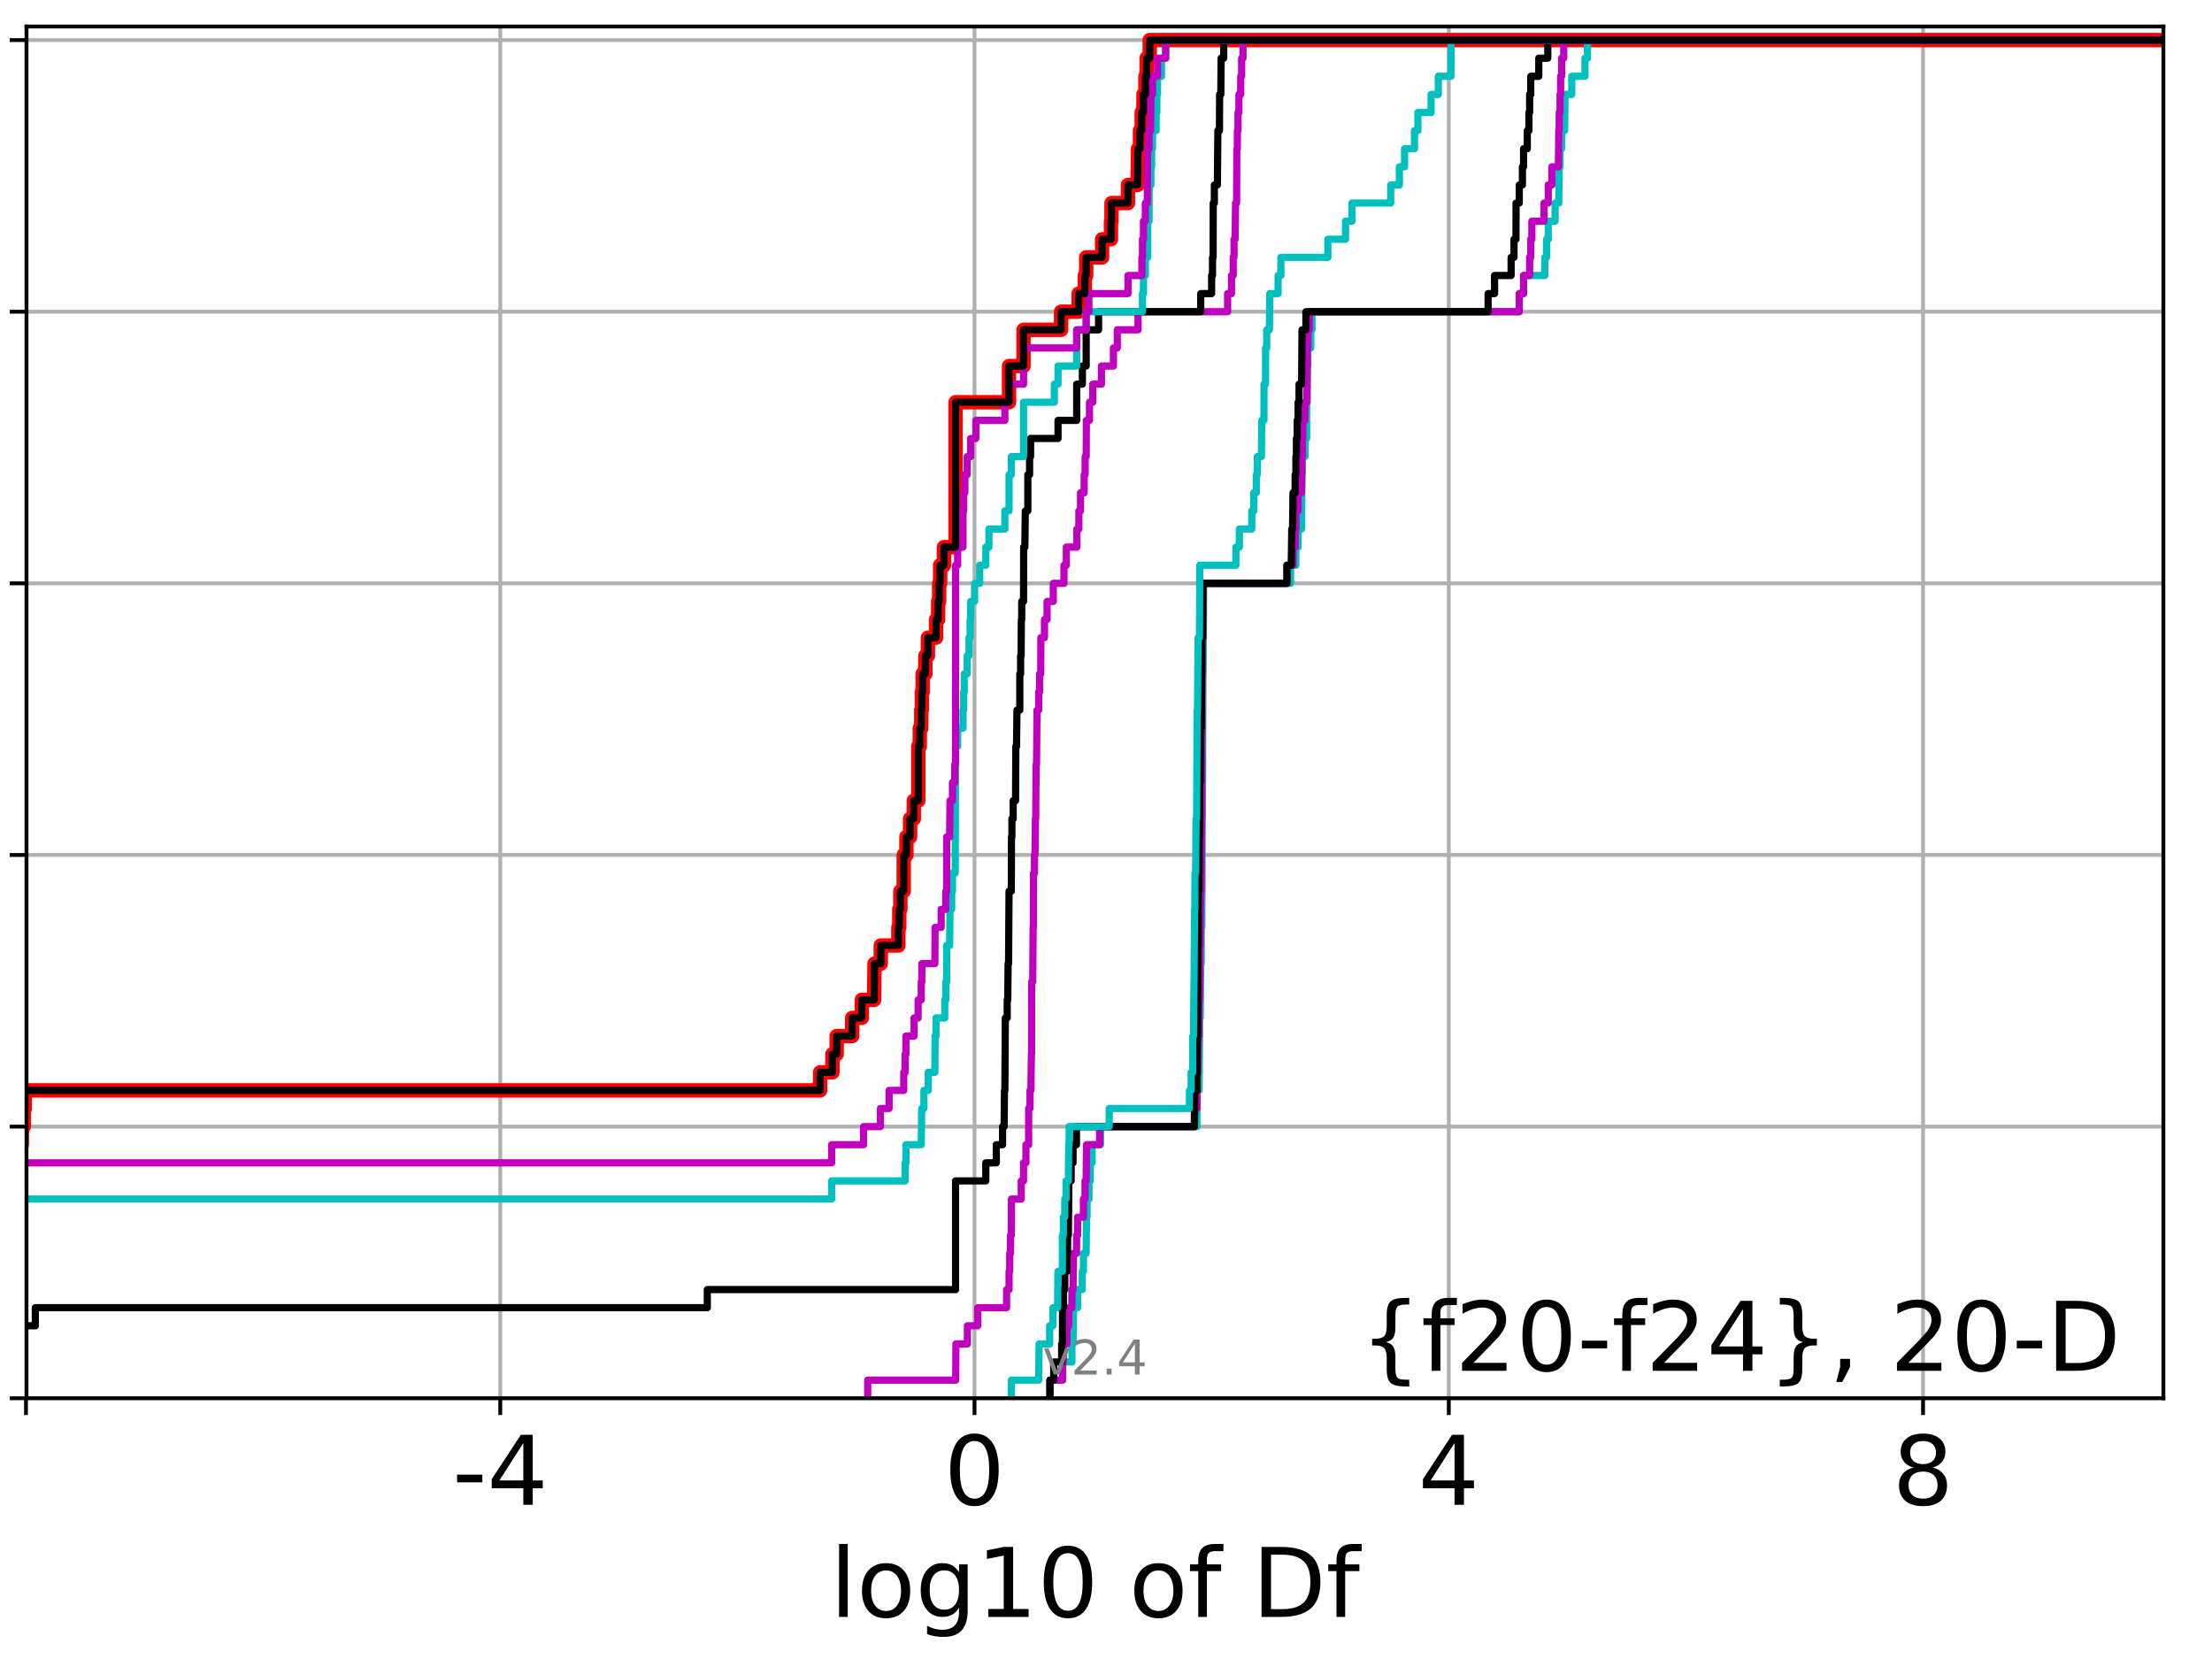 <?xml version="1.0" encoding="utf-8" standalone="no"?>
<!DOCTYPE svg PUBLIC "-//W3C//DTD SVG 1.1//EN"
  "http://www.w3.org/Graphics/SVG/1.1/DTD/svg11.dtd">
<!-- Created with matplotlib (http://matplotlib.org/) -->
<svg height="345.6pt" version="1.1" viewBox="0 0 460.8 345.6" width="460.8pt" xmlns="http://www.w3.org/2000/svg" xmlns:xlink="http://www.w3.org/1999/xlink">
 <defs>
  <style type="text/css">
*{stroke-linecap:butt;stroke-linejoin:round;}
  </style>
 </defs>
 <g id="figure_1">
  <g id="patch_1">
   <path d="M 0 345.6 
L 460.8 345.6 
L 460.8 0 
L 0 0 
z
" style="fill:#ffffff;"/>
  </g>
  <g id="axes_1">
   <g id="patch_2">
    <path d="M 5.52 291.28 
L 450.672 291.28 
L 450.672 5.52 
L 5.52 5.52 
z
" style="fill:#ffffff;"/>
   </g>
   <g id="matplotlib.axis_1">
    <g id="xtick_1">
     <g id="line2d_1">
      <path clip-path="url(#pc9cfd0966e)" d="M 5.413 291.28 
L 5.413 5.52 
" style="fill:none;stroke:#b0b0b0;stroke-linecap:square;stroke-width:0.8;"/>
     </g>
     <g id="line2d_2">
      <defs>
       <path d="M 0 0 
L 0 3.5 
" id="m80d200d205" style="stroke:#000000;stroke-width:0.8;"/>
      </defs>
      <g>
       <use style="stroke:#000000;stroke-width:0.8;" x="5.413" xlink:href="#m80d200d205" y="291.28"/>
      </g>
     </g>
    </g>
    <g id="xtick_2">
     <g id="line2d_3">
      <path clip-path="url(#pc9cfd0966e)" d="M 104.212 291.28 
L 104.212 5.52 
" style="fill:none;stroke:#b0b0b0;stroke-linecap:square;stroke-width:0.8;"/>
     </g>
     <g id="line2d_4">
      <g>
       <use style="stroke:#000000;stroke-width:0.8;" x="104.212" xlink:href="#m80d200d205" y="291.28"/>
      </g>
     </g>
     <g id="text_1">
      <!-- -4 -->
      <defs>
       <path d="M 4.891 31.391 
L 31.203 31.391 
L 31.203 23.391 
L 4.891 23.391 
z
" id="DejaVuSans-2d"/>
       <path d="M 37.797 64.312 
L 12.891 25.391 
L 37.797 25.391 
z
M 35.203 72.906 
L 47.609 72.906 
L 47.609 25.391 
L 58.016 25.391 
L 58.016 17.188 
L 47.609 17.188 
L 47.609 0 
L 37.797 0 
L 37.797 17.188 
L 4.891 17.188 
L 4.891 26.703 
z
" id="DejaVuSans-34"/>
      </defs>
      <g transform="translate(94.241 313.477)scale(0.2 -0.2)">
       <use xlink:href="#DejaVuSans-2d"/>
       <use x="36.084" xlink:href="#DejaVuSans-34"/>
      </g>
     </g>
    </g>
    <g id="xtick_3">
     <g id="line2d_5">
      <path clip-path="url(#pc9cfd0966e)" d="M 203.01 291.28 
L 203.01 5.52 
" style="fill:none;stroke:#b0b0b0;stroke-linecap:square;stroke-width:0.8;"/>
     </g>
     <g id="line2d_6">
      <g>
       <use style="stroke:#000000;stroke-width:0.8;" x="203.01" xlink:href="#m80d200d205" y="291.28"/>
      </g>
     </g>
     <g id="text_2">
      <!-- 0 -->
      <defs>
       <path d="M 31.781 66.406 
Q 24.172 66.406 20.328 58.906 
Q 16.5 51.422 16.5 36.375 
Q 16.5 21.391 20.328 13.891 
Q 24.172 6.391 31.781 6.391 
Q 39.453 6.391 43.281 13.891 
Q 47.125 21.391 47.125 36.375 
Q 47.125 51.422 43.281 58.906 
Q 39.453 66.406 31.781 66.406 
z
M 31.781 74.219 
Q 44.047 74.219 50.516 64.516 
Q 56.984 54.828 56.984 36.375 
Q 56.984 17.969 50.516 8.266 
Q 44.047 -1.422 31.781 -1.422 
Q 19.531 -1.422 13.062 8.266 
Q 6.594 17.969 6.594 36.375 
Q 6.594 54.828 13.062 64.516 
Q 19.531 74.219 31.781 74.219 
z
" id="DejaVuSans-30"/>
      </defs>
      <g transform="translate(196.648 313.477)scale(0.2 -0.2)">
       <use xlink:href="#DejaVuSans-30"/>
      </g>
     </g>
    </g>
    <g id="xtick_4">
     <g id="line2d_7">
      <path clip-path="url(#pc9cfd0966e)" d="M 301.809 291.28 
L 301.809 5.52 
" style="fill:none;stroke:#b0b0b0;stroke-linecap:square;stroke-width:0.8;"/>
     </g>
     <g id="line2d_8">
      <g>
       <use style="stroke:#000000;stroke-width:0.8;" x="301.809" xlink:href="#m80d200d205" y="291.28"/>
      </g>
     </g>
     <g id="text_3">
      <!-- 4 -->
      <g transform="translate(295.446 313.477)scale(0.2 -0.2)">
       <use xlink:href="#DejaVuSans-34"/>
      </g>
     </g>
    </g>
    <g id="xtick_5">
     <g id="line2d_9">
      <path clip-path="url(#pc9cfd0966e)" d="M 400.607 291.28 
L 400.607 5.52 
" style="fill:none;stroke:#b0b0b0;stroke-linecap:square;stroke-width:0.8;"/>
     </g>
     <g id="line2d_10">
      <g>
       <use style="stroke:#000000;stroke-width:0.8;" x="400.607" xlink:href="#m80d200d205" y="291.28"/>
      </g>
     </g>
     <g id="text_4">
      <!-- 8 -->
      <defs>
       <path d="M 31.781 34.625 
Q 24.75 34.625 20.719 30.859 
Q 16.703 27.094 16.703 20.516 
Q 16.703 13.922 20.719 10.156 
Q 24.75 6.391 31.781 6.391 
Q 38.812 6.391 42.859 10.172 
Q 46.922 13.969 46.922 20.516 
Q 46.922 27.094 42.891 30.859 
Q 38.875 34.625 31.781 34.625 
z
M 21.922 38.812 
Q 15.578 40.375 12.031 44.719 
Q 8.5 49.078 8.5 55.328 
Q 8.5 64.062 14.719 69.141 
Q 20.953 74.219 31.781 74.219 
Q 42.672 74.219 48.875 69.141 
Q 55.078 64.062 55.078 55.328 
Q 55.078 49.078 51.531 44.719 
Q 48 40.375 41.703 38.812 
Q 48.828 37.156 52.797 32.312 
Q 56.781 27.484 56.781 20.516 
Q 56.781 9.906 50.312 4.234 
Q 43.844 -1.422 31.781 -1.422 
Q 19.734 -1.422 13.25 4.234 
Q 6.781 9.906 6.781 20.516 
Q 6.781 27.484 10.781 32.312 
Q 14.797 37.156 21.922 38.812 
z
M 18.312 54.391 
Q 18.312 48.734 21.844 45.562 
Q 25.391 42.391 31.781 42.391 
Q 38.141 42.391 41.719 45.562 
Q 45.312 48.734 45.312 54.391 
Q 45.312 60.062 41.719 63.234 
Q 38.141 66.406 31.781 66.406 
Q 25.391 66.406 21.844 63.234 
Q 18.312 60.062 18.312 54.391 
z
" id="DejaVuSans-38"/>
      </defs>
      <g transform="translate(394.244 313.477)scale(0.2 -0.2)">
       <use xlink:href="#DejaVuSans-38"/>
      </g>
     </g>
    </g>
    <g id="text_5">
     <!-- log10 of Df -->
     <defs>
      <path d="M 9.422 75.984 
L 18.406 75.984 
L 18.406 0 
L 9.422 0 
z
" id="DejaVuSans-6c"/>
      <path d="M 30.609 48.391 
Q 23.391 48.391 19.188 42.75 
Q 14.984 37.109 14.984 27.297 
Q 14.984 17.484 19.156 11.844 
Q 23.344 6.203 30.609 6.203 
Q 37.797 6.203 41.984 11.859 
Q 46.188 17.531 46.188 27.297 
Q 46.188 37.016 41.984 42.703 
Q 37.797 48.391 30.609 48.391 
z
M 30.609 56 
Q 42.328 56 49.016 48.375 
Q 55.719 40.766 55.719 27.297 
Q 55.719 13.875 49.016 6.219 
Q 42.328 -1.422 30.609 -1.422 
Q 18.844 -1.422 12.172 6.219 
Q 5.516 13.875 5.516 27.297 
Q 5.516 40.766 12.172 48.375 
Q 18.844 56 30.609 56 
z
" id="DejaVuSans-6f"/>
      <path d="M 45.406 27.984 
Q 45.406 37.75 41.375 43.109 
Q 37.359 48.484 30.078 48.484 
Q 22.859 48.484 18.828 43.109 
Q 14.797 37.75 14.797 27.984 
Q 14.797 18.266 18.828 12.891 
Q 22.859 7.516 30.078 7.516 
Q 37.359 7.516 41.375 12.891 
Q 45.406 18.266 45.406 27.984 
z
M 54.391 6.781 
Q 54.391 -7.172 48.188 -13.984 
Q 42 -20.797 29.203 -20.797 
Q 24.469 -20.797 20.266 -20.094 
Q 16.062 -19.391 12.109 -17.922 
L 12.109 -9.188 
Q 16.062 -11.328 19.922 -12.344 
Q 23.781 -13.375 27.781 -13.375 
Q 36.625 -13.375 41.016 -8.766 
Q 45.406 -4.156 45.406 5.172 
L 45.406 9.625 
Q 42.625 4.781 38.281 2.391 
Q 33.938 0 27.875 0 
Q 17.828 0 11.672 7.656 
Q 5.516 15.328 5.516 27.984 
Q 5.516 40.672 11.672 48.328 
Q 17.828 56 27.875 56 
Q 33.938 56 38.281 53.609 
Q 42.625 51.219 45.406 46.391 
L 45.406 54.688 
L 54.391 54.688 
z
" id="DejaVuSans-67"/>
      <path d="M 12.406 8.297 
L 28.516 8.297 
L 28.516 63.922 
L 10.984 60.406 
L 10.984 69.391 
L 28.422 72.906 
L 38.281 72.906 
L 38.281 8.297 
L 54.391 8.297 
L 54.391 0 
L 12.406 0 
z
" id="DejaVuSans-31"/>
      <path id="DejaVuSans-20"/>
      <path d="M 37.109 75.984 
L 37.109 68.5 
L 28.516 68.5 
Q 23.688 68.5 21.797 66.547 
Q 19.922 64.594 19.922 59.516 
L 19.922 54.688 
L 34.719 54.688 
L 34.719 47.703 
L 19.922 47.703 
L 19.922 0 
L 10.891 0 
L 10.891 47.703 
L 2.297 47.703 
L 2.297 54.688 
L 10.891 54.688 
L 10.891 58.5 
Q 10.891 67.625 15.141 71.797 
Q 19.391 75.984 28.609 75.984 
z
" id="DejaVuSans-66"/>
      <path d="M 19.672 64.797 
L 19.672 8.109 
L 31.594 8.109 
Q 46.688 8.109 53.688 14.938 
Q 60.688 21.781 60.688 36.531 
Q 60.688 51.172 53.688 57.984 
Q 46.688 64.797 31.594 64.797 
z
M 9.812 72.906 
L 30.078 72.906 
Q 51.266 72.906 61.172 64.094 
Q 71.094 55.281 71.094 36.531 
Q 71.094 17.672 61.125 8.828 
Q 51.172 0 30.078 0 
L 9.812 0 
z
" id="DejaVuSans-44"/>
     </defs>
     <g transform="translate(172.91 336.833)scale(0.2 -0.2)">
      <use xlink:href="#DejaVuSans-6c"/>
      <use x="27.783" xlink:href="#DejaVuSans-6f"/>
      <use x="88.965" xlink:href="#DejaVuSans-67"/>
      <use x="152.441" xlink:href="#DejaVuSans-31"/>
      <use x="216.064" xlink:href="#DejaVuSans-30"/>
      <use x="279.688" xlink:href="#DejaVuSans-20"/>
      <use x="311.475" xlink:href="#DejaVuSans-6f"/>
      <use x="372.656" xlink:href="#DejaVuSans-66"/>
      <use x="407.861" xlink:href="#DejaVuSans-20"/>
      <use x="439.648" xlink:href="#DejaVuSans-44"/>
      <use x="516.65" xlink:href="#DejaVuSans-66"/>
     </g>
    </g>
   </g>
   <g id="matplotlib.axis_2">
    <g id="ytick_1">
     <g id="line2d_11">
      <path clip-path="url(#pc9cfd0966e)" d="M 5.52 291.28 
L 450.672 291.28 
" style="fill:none;stroke:#b0b0b0;stroke-linecap:square;stroke-width:0.8;"/>
     </g>
     <g id="line2d_12">
      <defs>
       <path d="M 0 0 
L -3.5 0 
" id="mf39ae8e6c2" style="stroke:#000000;stroke-width:0.8;"/>
      </defs>
      <g>
       <use style="stroke:#000000;stroke-width:0.8;" x="5.52" xlink:href="#mf39ae8e6c2" y="291.28"/>
      </g>
     </g>
    </g>
    <g id="ytick_2">
     <g id="line2d_13">
      <path clip-path="url(#pc9cfd0966e)" d="M 5.52 234.694 
L 450.672 234.694 
" style="fill:none;stroke:#b0b0b0;stroke-linecap:square;stroke-width:0.8;"/>
     </g>
     <g id="line2d_14">
      <g>
       <use style="stroke:#000000;stroke-width:0.8;" x="5.52" xlink:href="#mf39ae8e6c2" y="234.694"/>
      </g>
     </g>
    </g>
    <g id="ytick_3">
     <g id="line2d_15">
      <path clip-path="url(#pc9cfd0966e)" d="M 5.52 178.108 
L 450.672 178.108 
" style="fill:none;stroke:#b0b0b0;stroke-linecap:square;stroke-width:0.8;"/>
     </g>
     <g id="line2d_16">
      <g>
       <use style="stroke:#000000;stroke-width:0.8;" x="5.52" xlink:href="#mf39ae8e6c2" y="178.108"/>
      </g>
     </g>
    </g>
    <g id="ytick_4">
     <g id="line2d_17">
      <path clip-path="url(#pc9cfd0966e)" d="M 5.52 121.522 
L 450.672 121.522 
" style="fill:none;stroke:#b0b0b0;stroke-linecap:square;stroke-width:0.8;"/>
     </g>
     <g id="line2d_18">
      <g>
       <use style="stroke:#000000;stroke-width:0.8;" x="5.52" xlink:href="#mf39ae8e6c2" y="121.522"/>
      </g>
     </g>
    </g>
    <g id="ytick_5">
     <g id="line2d_19">
      <path clip-path="url(#pc9cfd0966e)" d="M 5.52 64.935 
L 450.672 64.935 
" style="fill:none;stroke:#b0b0b0;stroke-linecap:square;stroke-width:0.8;"/>
     </g>
     <g id="line2d_20">
      <g>
       <use style="stroke:#000000;stroke-width:0.8;" x="5.52" xlink:href="#mf39ae8e6c2" y="64.935"/>
      </g>
     </g>
    </g>
    <g id="ytick_6">
     <g id="line2d_21">
      <path clip-path="url(#pc9cfd0966e)" d="M 5.52 8.349 
L 450.672 8.349 
" style="fill:none;stroke:#b0b0b0;stroke-linecap:square;stroke-width:0.8;"/>
     </g>
     <g id="line2d_22">
      <g>
       <use style="stroke:#000000;stroke-width:0.8;" x="5.52" xlink:href="#mf39ae8e6c2" y="8.349"/>
      </g>
     </g>
    </g>
   </g>
   <g id="line2d_23">
    <path clip-path="url(#pc9cfd0966e)" d="M -1 268.646 
L -0.605 268.646 
L -0.605 264.873 
L -0.18 264.873 
L -0.18 261.101 
L 0.698 261.101 
L 0.698 257.328 
L 2.156 257.328 
L 2.156 253.556 
L 2.665 253.556 
L 2.665 249.783 
L 3.609 249.783 
L 3.609 246.011 
L 4.058 246.011 
L 4.058 242.239 
L 4.22 242.239 
L 4.22 238.466 
L 4.547 238.466 
L 4.547 234.694 
L 4.964 234.694 
L 4.964 230.921 
L 5.168 230.921 
L 5.168 227.149 
L 170.853 227.149 
L 170.853 223.377 
L 173.418 223.377 
L 173.418 219.604 
L 174.288 219.604 
L 174.288 215.832 
L 177.521 215.832 
L 177.521 212.059 
L 179.526 212.059 
L 179.526 208.287 
L 182.093 208.287 
L 182.176 200.742 
L 183.485 200.742 
L 183.485 196.97 
L 187.143 196.97 
L 187.143 193.197 
L 187.338 193.197 
L 187.338 189.425 
L 187.561 189.425 
L 187.561 185.653 
L 188.255 185.653 
L 188.267 178.108 
L 188.825 178.108 
L 188.825 174.335 
L 189.591 174.335 
L 189.591 170.563 
L 190.363 170.563 
L 190.363 166.79 
L 191.297 166.79 
L 191.297 155.473 
L 191.608 155.473 
L 191.608 151.701 
L 191.91 151.701 
L 191.91 147.928 
L 192.041 147.928 
L 192.041 144.156 
L 192.213 144.156 
L 192.213 140.384 
L 192.769 140.384 
L 192.769 136.611 
L 193.306 136.611 
L 193.306 132.839 
L 194.997 132.839 
L 194.997 129.066 
L 195.434 129.066 
L 195.434 125.294 
L 195.647 125.294 
L 195.647 121.522 
L 195.855 121.522 
L 195.855 117.749 
L 196.65 117.749 
L 196.65 113.977 
L 199.059 113.977 
L 199.059 83.797 
L 210.201 83.797 
L 210.201 76.253 
L 213.221 76.253 
L 213.221 68.708 
L 221.042 68.708 
L 221.042 64.935 
L 224.699 64.935 
L 224.699 61.163 
L 225.988 61.163 
L 225.988 57.391 
L 226.268 57.391 
L 226.268 53.618 
L 229.586 53.618 
L 229.586 49.846 
L 231.434 49.846 
L 231.434 46.073 
L 231.548 46.073 
L 231.548 42.301 
L 234.986 42.301 
L 234.986 38.529 
L 236.986 38.529 
L 237.063 30.984 
L 237.482 30.984 
L 237.482 27.211 
L 237.83 27.211 
L 237.83 23.439 
L 238.203 23.439 
L 238.203 19.667 
L 238.616 19.667 
L 238.616 15.894 
L 238.865 15.894 
L 238.865 12.122 
L 239.509 12.122 
L 239.509 8.349 
L 239.509 8.349 
L 450.672 8.349 
L 450.672 8.349 
" style="fill:none;stroke:#ff0000;stroke-linecap:square;stroke-width:3;"/>
   </g>
   <g id="line2d_24">
    <path clip-path="url(#pc9cfd0966e)" d="M 218.72 291.28 
L 218.72 287.508 
L 221.351 287.508 
L 221.351 283.735 
L 223.304 283.735 
L 223.304 279.963 
L 223.532 279.963 
L 223.62 272.418 
L 224.486 272.418 
L 224.486 268.646 
L 225.452 268.646 
L 225.452 264.873 
L 225.698 264.873 
L 225.698 261.101 
L 226.264 261.101 
L 226.345 253.556 
L 226.457 253.556 
L 226.457 249.783 
L 226.85 249.783 
L 226.85 246.011 
L 227.126 246.011 
L 227.126 242.239 
L 227.505 242.239 
L 227.505 238.466 
L 229.274 238.466 
L 229.274 234.694 
L 249.351 234.694 
L 249.369 227.149 
L 249.797 227.149 
L 249.891 215.832 
L 249.91 215.832 
L 249.91 212.059 
L 250.031 212.059 
L 250.124 200.742 
L 250.235 200.742 
L 250.241 193.197 
L 250.371 193.197 
L 250.481 163.018 
L 250.513 163.018 
L 250.6 140.384 
L 250.637 140.384 
L 250.743 121.522 
L 268.837 121.522 
L 268.837 117.749 
L 269.957 117.749 
L 269.957 113.977 
L 270.401 113.977 
L 270.401 110.204 
L 271.127 110.204 
L 271.23 98.887 
L 271.29 98.887 
L 271.29 95.115 
L 271.854 95.115 
L 271.854 91.342 
L 272.196 91.342 
L 272.213 83.797 
L 272.327 83.797 
L 272.376 76.253 
L 272.448 76.253 
L 272.448 72.48 
L 273.055 72.48 
L 273.055 68.708 
L 273.311 68.708 
L 273.311 64.935 
L 316.489 64.935 
L 316.489 61.163 
L 317.386 61.163 
L 317.386 57.391 
L 321.82 57.391 
L 321.82 53.618 
L 322.181 53.618 
L 322.181 49.846 
L 322.528 49.846 
L 322.528 46.073 
L 323.954 46.073 
L 323.954 42.301 
L 324.721 42.301 
L 324.808 34.756 
L 324.985 34.756 
L 324.985 30.984 
L 325.317 30.984 
L 325.317 27.211 
L 325.926 27.211 
L 326.03 19.667 
L 327.427 19.667 
L 327.427 15.894 
L 330.176 15.894 
L 330.176 12.122 
L 330.694 12.122 
L 330.694 8.349 
L 330.694 8.349 
L 450.672 8.349 
L 450.672 8.349 
" style="fill:none;stroke:#00bfbf;stroke-linecap:square;stroke-width:1.5;"/>
   </g>
   <g id="line2d_25">
    <path clip-path="url(#pc9cfd0966e)" d="M 218.72 291.28 
L 218.72 287.508 
L 221.351 287.508 
L 221.351 283.735 
L 221.523 283.735 
L 221.523 279.963 
L 222.26 279.963 
L 222.26 276.19 
L 222.639 276.19 
L 222.639 272.418 
L 223.304 272.418 
L 223.304 268.646 
L 223.532 268.646 
L 223.62 261.101 
L 224.269 261.101 
L 224.269 257.328 
L 224.486 257.328 
L 224.486 253.556 
L 225.698 253.556 
L 225.698 249.783 
L 226.032 249.783 
L 226.032 246.011 
L 226.264 246.011 
L 226.345 238.466 
L 229.066 238.466 
L 229.066 234.694 
L 248.809 234.694 
L 248.809 230.921 
L 249.351 230.921 
L 249.369 223.377 
L 249.515 223.377 
L 249.615 215.832 
L 249.726 215.832 
L 249.783 208.287 
L 249.891 208.287 
L 249.978 196.97 
L 250.031 196.97 
L 250.124 185.653 
L 250.235 185.653 
L 250.3 170.563 
L 250.353 170.563 
L 250.431 132.839 
L 250.555 132.839 
L 250.612 121.522 
L 268.09 121.522 
L 268.09 117.749 
L 269.36 117.749 
L 269.36 113.977 
L 269.804 113.977 
L 269.804 110.204 
L 269.957 110.204 
L 269.957 106.432 
L 270.401 106.432 
L 270.401 102.66 
L 271.127 102.66 
L 271.23 95.115 
L 271.29 95.115 
L 271.29 91.342 
L 271.404 91.342 
L 271.404 87.57 
L 271.833 87.57 
L 271.833 83.797 
L 272.213 83.797 
L 272.302 76.253 
L 272.327 76.253 
L 272.327 72.48 
L 272.448 72.48 
L 272.448 68.708 
L 272.74 68.708 
L 272.74 64.935 
L 316.489 64.935 
L 316.489 61.163 
L 317.386 61.163 
L 317.386 57.391 
L 318.654 57.391 
L 318.654 53.618 
L 318.882 53.618 
L 318.882 49.846 
L 319.113 49.846 
L 319.113 46.073 
L 321.652 46.073 
L 321.652 42.301 
L 322.528 42.301 
L 322.528 38.529 
L 323.275 38.529 
L 323.275 34.756 
L 324.64 34.756 
L 324.721 27.211 
L 324.808 27.211 
L 324.808 23.439 
L 324.985 23.439 
L 324.985 19.667 
L 325.103 19.667 
L 325.103 15.894 
L 325.317 15.894 
L 325.317 12.122 
L 325.757 12.122 
L 325.757 8.349 
L 325.757 8.349 
L 450.672 8.349 
L 450.672 8.349 
" style="fill:none;stroke:#bf00bf;stroke-linecap:square;stroke-width:1.5;"/>
   </g>
   <g id="line2d_26">
    <path clip-path="url(#pc9cfd0966e)" d="M 218.72 291.28 
L 218.72 287.508 
L 219.505 287.508 
L 219.505 283.735 
L 221.167 283.735 
L 221.167 279.963 
L 221.322 279.963 
L 221.357 272.418 
L 221.523 272.418 
L 221.523 268.646 
L 221.815 268.646 
L 221.815 264.873 
L 222.26 264.873 
L 222.26 261.101 
L 222.397 261.101 
L 222.397 257.328 
L 222.566 257.328 
L 222.653 246.011 
L 223.138 246.011 
L 223.138 242.239 
L 223.532 242.239 
L 223.532 238.466 
L 224.247 238.466 
L 224.247 234.694 
L 248.809 234.694 
L 248.901 227.149 
L 249.351 227.149 
L 249.409 215.832 
L 249.47 215.832 
L 249.538 196.97 
L 249.606 196.97 
L 249.645 185.653 
L 249.765 185.653 
L 249.818 174.335 
L 249.88 174.335 
L 249.919 163.018 
L 250.035 163.018 
L 250.135 151.701 
L 250.237 151.701 
L 250.341 140.384 
L 250.353 140.384 
L 250.367 132.839 
L 250.528 132.839 
L 250.58 121.522 
L 268.09 121.522 
L 268.09 117.749 
L 268.993 117.749 
L 269.097 110.204 
L 269.263 110.204 
L 269.36 102.66 
L 269.804 102.66 
L 269.804 98.887 
L 269.957 98.887 
L 269.957 95.115 
L 270.07 95.115 
L 270.07 91.342 
L 270.228 91.342 
L 270.228 87.57 
L 270.42 87.57 
L 270.42 83.797 
L 270.615 83.797 
L 270.615 80.025 
L 271.152 80.025 
L 271.234 68.708 
L 272.044 68.708 
L 272.044 64.935 
L 309.998 64.935 
L 309.998 61.163 
L 311.344 61.163 
L 311.344 57.391 
L 314.793 57.391 
L 314.793 53.618 
L 315.398 53.618 
L 315.398 49.846 
L 315.808 49.846 
L 315.823 42.301 
L 316.489 42.301 
L 316.489 38.529 
L 317.148 38.529 
L 317.148 34.756 
L 317.386 34.756 
L 317.386 30.984 
L 318.163 30.984 
L 318.163 27.211 
L 318.505 27.211 
L 318.505 23.439 
L 318.654 23.439 
L 318.654 19.667 
L 318.882 19.667 
L 318.882 15.894 
L 320.558 15.894 
L 320.558 12.122 
L 322.434 12.122 
L 322.434 8.349 
L 322.434 8.349 
L 450.672 8.349 
L 450.672 8.349 
" style="fill:none;stroke:#000000;stroke-linecap:square;stroke-width:1.5;"/>
   </g>
   <g id="line2d_27">
    <path clip-path="url(#pc9cfd0966e)" d="M 210.682 291.28 
L 210.682 287.508 
L 216.379 287.508 
L 216.463 279.963 
L 218.664 279.963 
L 218.664 276.19 
L 219.337 276.19 
L 219.337 272.418 
L 220.32 272.418 
L 220.379 264.873 
L 221.306 264.873 
L 221.322 257.328 
L 221.523 257.328 
L 221.523 253.556 
L 221.807 253.556 
L 221.807 249.783 
L 222.078 249.783 
L 222.078 246.011 
L 222.566 246.011 
L 222.629 238.466 
L 222.719 238.466 
L 222.719 234.694 
L 231.071 234.694 
L 231.071 230.921 
L 247.778 230.921 
L 247.778 227.149 
L 248.136 227.149 
L 248.136 223.377 
L 248.464 223.377 
L 248.469 215.832 
L 248.636 215.832 
L 248.721 204.515 
L 248.75 204.515 
L 248.849 189.425 
L 248.917 189.425 
L 248.932 181.88 
L 249.076 181.88 
L 249.161 170.563 
L 249.282 170.563 
L 249.389 147.928 
L 249.461 147.928 
L 249.555 136.611 
L 249.575 136.611 
L 249.575 132.839 
L 249.869 132.839 
L 249.935 117.749 
L 257.455 117.749 
L 257.455 113.977 
L 258.183 113.977 
L 258.183 110.204 
L 260.768 110.204 
L 260.768 106.432 
L 261.184 106.432 
L 261.184 102.66 
L 261.713 102.66 
L 261.713 98.887 
L 261.921 98.887 
L 261.921 95.115 
L 262.772 95.115 
L 262.848 87.57 
L 263.308 87.57 
L 263.315 80.025 
L 263.629 80.025 
L 263.654 72.48 
L 263.885 72.48 
L 263.885 68.708 
L 264.442 68.708 
L 264.52 61.163 
L 266.254 61.163 
L 266.254 57.391 
L 266.833 57.391 
L 266.833 53.618 
L 276.616 53.618 
L 276.616 49.846 
L 280.299 49.846 
L 280.299 46.073 
L 281.644 46.073 
L 281.644 42.301 
L 289.709 42.301 
L 289.709 38.529 
L 291.518 38.529 
L 291.518 34.756 
L 292.598 34.756 
L 292.598 30.984 
L 294.665 30.984 
L 294.665 27.211 
L 295.373 27.211 
L 295.373 23.439 
L 298.119 23.439 
L 298.119 19.667 
L 299.623 19.667 
L 299.623 15.894 
L 302.261 15.894 
L 302.287 8.349 
L 302.287 8.349 
L 450.672 8.349 
L 450.672 8.349 
" style="fill:none;stroke:#00bfbf;stroke-linecap:square;stroke-width:1.5;"/>
   </g>
   <g id="line2d_28">
    <path clip-path="url(#pc9cfd0966e)" d="M 180.755 291.28 
L 180.755 287.508 
L 199.092 287.508 
L 199.136 279.963 
L 201.528 279.963 
L 201.528 276.19 
L 203.685 276.19 
L 203.685 272.418 
L 209.692 272.418 
L 209.692 268.646 
L 210.209 268.646 
L 210.209 264.873 
L 210.337 264.873 
L 210.337 261.101 
L 210.507 261.101 
L 210.507 257.328 
L 210.682 257.328 
L 210.7 249.783 
L 212.743 249.783 
L 212.743 246.011 
L 213.222 246.011 
L 213.222 242.239 
L 213.722 242.239 
L 213.722 238.466 
L 214.282 238.466 
L 214.292 230.921 
L 214.568 230.921 
L 214.568 227.149 
L 214.751 227.149 
L 214.861 219.604 
L 214.896 219.604 
L 214.912 204.515 
L 215.133 204.515 
L 215.22 193.197 
L 215.263 193.197 
L 215.304 181.88 
L 215.497 181.88 
L 215.497 178.108 
L 215.615 178.108 
L 215.694 170.563 
L 215.755 170.563 
L 215.84 159.246 
L 215.927 159.246 
L 216.032 147.928 
L 216.379 147.928 
L 216.379 144.156 
L 216.566 144.156 
L 216.566 140.384 
L 216.808 140.384 
L 216.834 132.839 
L 217.586 132.839 
L 217.586 129.066 
L 218.126 129.066 
L 218.126 125.294 
L 219.421 125.294 
L 219.421 121.522 
L 221.646 121.522 
L 221.646 117.749 
L 222.137 117.749 
L 222.137 113.977 
L 224.335 113.977 
L 224.335 110.204 
L 224.747 110.204 
L 224.747 106.432 
L 225.095 106.432 
L 225.095 102.66 
L 225.851 102.66 
L 225.851 98.887 
L 226.058 98.887 
L 226.058 95.115 
L 226.279 95.115 
L 226.312 87.57 
L 226.959 87.57 
L 226.959 83.797 
L 227.643 83.797 
L 227.643 80.025 
L 229.45 80.025 
L 229.45 76.253 
L 231.95 76.253 
L 231.95 72.48 
L 232.758 72.48 
L 232.758 68.708 
L 237.067 68.708 
L 237.067 64.935 
L 255.737 64.935 
L 255.737 61.163 
L 256.544 61.163 
L 256.544 57.391 
L 256.902 57.391 
L 256.902 53.618 
L 257.076 53.618 
L 257.076 49.846 
L 257.297 49.846 
L 257.386 42.301 
L 257.61 42.301 
L 257.66 30.984 
L 257.763 30.984 
L 257.763 27.211 
L 257.894 27.211 
L 257.894 23.439 
L 258.088 23.439 
L 258.088 19.667 
L 258.462 19.667 
L 258.462 15.894 
L 258.656 15.894 
L 258.656 12.122 
L 258.94 12.122 
L 258.94 8.349 
L 258.94 8.349 
L 450.672 8.349 
L 450.672 8.349 
" style="fill:none;stroke:#bf00bf;stroke-linecap:square;stroke-width:1.5;"/>
   </g>
   <g id="line2d_29">
    <path clip-path="url(#pc9cfd0966e)" d="M 0.698 291.28 
L 0.698 287.508 
L 2.665 287.508 
L 2.665 283.735 
L 4.22 283.735 
L 4.22 279.963 
L 4.964 279.963 
L 4.964 276.19 
L 7.357 276.19 
L 7.357 272.418 
L 147.343 272.418 
L 147.343 268.646 
L 199.059 268.646 
L 199.059 246.011 
L 205.363 246.011 
L 205.363 242.239 
L 207.547 242.239 
L 207.547 238.466 
L 208.857 238.466 
L 208.857 234.694 
L 209.172 234.694 
L 209.251 227.149 
L 209.333 227.149 
L 209.429 212.059 
L 209.82 212.059 
L 209.82 208.287 
L 209.934 208.287 
L 210.008 200.742 
L 210.106 200.742 
L 210.201 185.653 
L 210.677 185.653 
L 210.709 174.335 
L 210.796 174.335 
L 210.796 170.563 
L 211.063 170.563 
L 211.063 166.79 
L 211.56 166.79 
L 211.617 155.473 
L 211.765 155.473 
L 211.855 147.928 
L 212.442 147.928 
L 212.447 140.384 
L 212.61 140.384 
L 212.61 136.611 
L 212.722 136.611 
L 212.765 129.066 
L 212.843 129.066 
L 212.843 125.294 
L 213.221 125.294 
L 213.25 113.977 
L 213.497 113.977 
L 213.587 106.432 
L 214.118 106.432 
L 214.121 98.887 
L 214.484 98.887 
L 214.484 95.115 
L 214.689 95.115 
L 214.689 91.342 
L 220.408 91.342 
L 220.408 87.57 
L 224.292 87.57 
L 224.292 80.025 
L 225.48 80.025 
L 225.48 76.253 
L 226.268 76.253 
L 226.268 68.708 
L 228.854 68.708 
L 228.854 64.935 
L 250.138 64.935 
L 250.138 61.163 
L 252.403 61.163 
L 252.403 57.391 
L 252.585 57.391 
L 252.585 53.618 
L 252.712 53.618 
L 252.742 42.301 
L 252.973 42.301 
L 252.973 38.529 
L 253.603 38.529 
L 253.707 27.211 
L 254.034 27.211 
L 254.067 19.667 
L 254.318 19.667 
L 254.378 12.122 
L 254.922 12.122 
L 254.922 8.349 
L 254.922 8.349 
L 450.672 8.349 
L 450.672 8.349 
" style="fill:none;stroke:#000000;stroke-linecap:square;stroke-width:1.5;"/>
   </g>
   <g id="line2d_30">
    <path clip-path="url(#pc9cfd0966e)" d="M -1 279.963 
L -0.605 279.963 
L -0.605 276.19 
L 0.698 276.19 
L 0.698 272.418 
L 2.156 272.418 
L 2.156 268.646 
L 2.665 268.646 
L 2.665 264.873 
L 4.058 264.873 
L 4.058 261.101 
L 4.22 261.101 
L 4.22 257.328 
L 4.547 257.328 
L 4.547 253.556 
L 4.964 253.556 
L 4.964 249.783 
L 173.266 249.783 
L 173.266 246.011 
L 188.555 246.011 
L 188.555 242.239 
L 188.731 242.239 
L 188.731 238.466 
L 191.91 238.466 
L 192.009 230.921 
L 192.469 230.921 
L 192.469 227.149 
L 193.374 227.149 
L 193.374 223.377 
L 194.751 223.377 
L 194.796 215.832 
L 194.989 215.832 
L 194.989 212.059 
L 196.811 212.059 
L 196.811 208.287 
L 197.027 208.287 
L 197.027 204.515 
L 197.21 204.515 
L 197.21 196.97 
L 197.822 196.97 
L 197.905 189.425 
L 198.249 189.425 
L 198.249 185.653 
L 198.413 185.653 
L 198.413 181.88 
L 198.992 181.88 
L 199.059 155.473 
L 199.494 155.473 
L 199.494 151.701 
L 200.609 151.701 
L 200.609 147.928 
L 200.741 147.928 
L 200.741 144.156 
L 200.872 144.156 
L 200.872 140.384 
L 201.484 140.384 
L 201.484 136.611 
L 201.858 136.611 
L 201.858 132.839 
L 202.092 132.839 
L 202.092 129.066 
L 202.206 129.066 
L 202.206 125.294 
L 203.023 125.294 
L 203.023 121.522 
L 204.086 121.522 
L 204.086 117.749 
L 205.363 117.749 
L 205.363 113.977 
L 206.012 113.977 
L 206.012 110.204 
L 209.333 110.204 
L 209.333 106.432 
L 210.201 106.432 
L 210.201 98.887 
L 210.677 98.887 
L 210.677 95.115 
L 213.221 95.115 
L 213.221 83.797 
L 219.642 83.797 
L 219.642 80.025 
L 220.408 80.025 
L 220.408 76.253 
L 224.292 76.253 
L 224.292 68.708 
L 226.268 68.708 
L 226.268 64.935 
L 237.999 64.935 
L 237.999 61.163 
L 238.206 61.163 
L 238.206 57.391 
L 238.6 57.391 
L 238.6 53.618 
L 239.073 53.618 
L 239.096 46.073 
L 239.366 46.073 
L 239.4 38.529 
L 239.762 38.529 
L 239.762 34.756 
L 239.902 34.756 
L 239.902 30.984 
L 240.084 30.984 
L 240.084 27.211 
L 240.845 27.211 
L 240.845 23.439 
L 240.995 23.439 
L 240.995 19.667 
L 241.138 19.667 
L 241.138 15.894 
L 241.958 15.894 
L 241.958 12.122 
L 242.835 12.122 
L 242.835 8.349 
L 242.835 8.349 
L 450.672 8.349 
L 450.672 8.349 
" style="fill:none;stroke:#00bfbf;stroke-linecap:square;stroke-width:1.5;"/>
   </g>
   <g id="line2d_31">
    <path clip-path="url(#pc9cfd0966e)" d="M -1 276.19 
L -0.605 276.19 
L -0.605 272.418 
L 0.698 272.418 
L 0.698 268.646 
L 2.156 268.646 
L 2.156 264.873 
L 2.665 264.873 
L 2.665 261.101 
L 3.609 261.101 
L 3.609 257.328 
L 4.058 257.328 
L 4.058 253.556 
L 4.22 253.556 
L 4.22 249.783 
L 4.547 249.783 
L 4.547 246.011 
L 4.964 246.011 
L 4.964 242.239 
L 173.258 242.239 
L 173.258 238.466 
L 179.888 238.466 
L 179.888 234.694 
L 183.405 234.694 
L 183.405 230.921 
L 185.215 230.921 
L 185.215 227.149 
L 188.267 227.149 
L 188.267 223.377 
L 188.555 223.377 
L 188.555 219.604 
L 188.723 219.604 
L 188.723 215.832 
L 190.424 215.832 
L 190.424 212.059 
L 191.262 212.059 
L 191.262 208.287 
L 191.91 208.287 
L 191.91 204.515 
L 192.039 204.515 
L 192.039 200.742 
L 194.751 200.742 
L 194.796 193.197 
L 196.059 193.197 
L 196.059 189.425 
L 197.027 189.425 
L 197.027 185.653 
L 197.21 185.653 
L 197.21 174.335 
L 197.822 174.335 
L 197.905 166.79 
L 198.413 166.79 
L 198.413 163.018 
L 198.889 163.018 
L 198.889 159.246 
L 199.059 159.246 
L 199.059 117.749 
L 199.494 117.749 
L 199.494 113.977 
L 200.609 113.977 
L 200.609 106.432 
L 200.741 106.432 
L 200.741 102.66 
L 200.999 102.66 
L 200.999 98.887 
L 201.484 98.887 
L 201.484 95.115 
L 202.207 95.115 
L 202.207 91.342 
L 203.291 91.342 
L 203.291 87.57 
L 209.333 87.57 
L 209.333 83.797 
L 210.201 83.797 
L 210.201 80.025 
L 213.221 80.025 
L 213.221 72.48 
L 224.292 72.48 
L 224.292 68.708 
L 226.268 68.708 
L 226.268 64.935 
L 226.842 64.935 
L 226.842 61.163 
L 234.986 61.163 
L 234.986 57.391 
L 237.876 57.391 
L 237.876 53.618 
L 237.999 53.618 
L 237.999 49.846 
L 238.203 49.846 
L 238.203 46.073 
L 238.597 46.073 
L 238.597 42.301 
L 239.004 42.301 
L 239.073 30.984 
L 239.366 30.984 
L 239.366 27.211 
L 239.703 27.211 
L 239.761 19.667 
L 240.083 19.667 
L 240.083 15.894 
L 241.138 15.894 
L 241.138 12.122 
L 242.834 12.122 
L 242.834 8.349 
L 242.834 8.349 
L 450.672 8.349 
L 450.672 8.349 
" style="fill:none;stroke:#bf00bf;stroke-linecap:square;stroke-width:1.5;"/>
   </g>
   <g id="line2d_32">
    <path clip-path="url(#pc9cfd0966e)" d="M -1 268.646 
L -0.605 268.646 
L -0.605 264.873 
L -0.18 264.873 
L -0.18 261.101 
L 0.698 261.101 
L 0.698 257.328 
L 2.156 257.328 
L 2.156 253.556 
L 2.665 253.556 
L 2.665 249.783 
L 3.609 249.783 
L 3.609 246.011 
L 4.058 246.011 
L 4.058 242.239 
L 4.22 242.239 
L 4.22 238.466 
L 4.547 238.466 
L 4.547 234.694 
L 4.964 234.694 
L 4.964 230.921 
L 5.168 230.921 
L 5.168 227.149 
L 170.853 227.149 
L 170.853 223.377 
L 173.418 223.377 
L 173.418 219.604 
L 174.288 219.604 
L 174.288 215.832 
L 177.521 215.832 
L 177.521 212.059 
L 179.526 212.059 
L 179.526 208.287 
L 182.119 208.287 
L 182.176 200.742 
L 183.485 200.742 
L 183.485 196.97 
L 187.143 196.97 
L 187.143 193.197 
L 187.338 193.197 
L 187.338 189.425 
L 187.561 189.425 
L 187.561 185.653 
L 188.255 185.653 
L 188.267 178.108 
L 188.825 178.108 
L 188.825 174.335 
L 189.591 174.335 
L 189.591 170.563 
L 190.363 170.563 
L 190.363 166.79 
L 191.297 166.79 
L 191.297 155.473 
L 191.608 155.473 
L 191.608 151.701 
L 191.91 151.701 
L 191.91 147.928 
L 192.041 147.928 
L 192.041 144.156 
L 192.213 144.156 
L 192.213 140.384 
L 192.769 140.384 
L 192.769 136.611 
L 193.306 136.611 
L 193.306 132.839 
L 194.997 132.839 
L 194.997 129.066 
L 195.434 129.066 
L 195.434 125.294 
L 195.647 125.294 
L 195.647 121.522 
L 195.855 121.522 
L 195.855 117.749 
L 196.65 117.749 
L 196.65 113.977 
L 199.059 113.977 
L 199.059 83.797 
L 210.201 83.797 
L 210.201 76.253 
L 213.221 76.253 
L 213.221 68.708 
L 221.042 68.708 
L 221.042 64.935 
L 224.699 64.935 
L 224.699 61.163 
L 225.988 61.163 
L 225.988 57.391 
L 226.268 57.391 
L 226.268 53.618 
L 229.586 53.618 
L 229.586 49.846 
L 231.434 49.846 
L 231.434 46.073 
L 231.548 46.073 
L 231.548 42.301 
L 234.986 42.301 
L 234.986 38.529 
L 236.986 38.529 
L 237.063 30.984 
L 237.482 30.984 
L 237.482 27.211 
L 237.83 27.211 
L 237.83 23.439 
L 238.203 23.439 
L 238.203 19.667 
L 238.616 19.667 
L 238.616 15.894 
L 238.865 15.894 
L 238.865 12.122 
L 239.509 12.122 
L 239.509 8.349 
L 239.509 8.349 
L 450.672 8.349 
L 450.672 8.349 
" style="fill:none;stroke:#000000;stroke-linecap:square;stroke-width:1.5;"/>
   </g>
   <g id="patch_3">
    <path d="M 5.52 291.28 
L 5.52 5.52 
" style="fill:none;stroke:#000000;stroke-linecap:square;stroke-linejoin:miter;stroke-width:0.8;"/>
   </g>
   <g id="patch_4">
    <path d="M 450.672 291.28 
L 450.672 5.52 
" style="fill:none;stroke:#000000;stroke-linecap:square;stroke-linejoin:miter;stroke-width:0.8;"/>
   </g>
   <g id="patch_5">
    <path d="M 5.52 291.28 
L 450.672 291.28 
" style="fill:none;stroke:#000000;stroke-linecap:square;stroke-linejoin:miter;stroke-width:0.8;"/>
   </g>
   <g id="patch_6">
    <path d="M 5.52 5.52 
L 450.672 5.52 
" style="fill:none;stroke:#000000;stroke-linecap:square;stroke-linejoin:miter;stroke-width:0.8;"/>
   </g>
   <g id="text_6">
    <!-- {f20-f24}, 20-D -->
    <defs>
     <path d="M 51.125 -9.281 
L 51.125 -16.312 
L 48.094 -16.312 
Q 35.938 -16.312 31.812 -12.688 
Q 27.688 -9.078 27.688 1.703 
L 27.688 13.375 
Q 27.688 20.75 25.047 23.578 
Q 22.406 26.422 15.484 26.422 
L 12.5 26.422 
L 12.5 33.406 
L 15.484 33.406 
Q 22.469 33.406 25.078 36.203 
Q 27.688 39.016 27.688 46.297 
L 27.688 58.016 
Q 27.688 68.797 31.812 72.391 
Q 35.938 75.984 48.094 75.984 
L 51.125 75.984 
L 51.125 69 
L 47.797 69 
Q 40.922 69 38.812 66.844 
Q 36.719 64.703 36.719 57.812 
L 36.719 45.703 
Q 36.719 38.031 34.5 34.562 
Q 32.281 31.109 26.906 29.891 
Q 32.328 28.562 34.516 25.094 
Q 36.719 21.625 36.719 14.016 
L 36.719 1.906 
Q 36.719 -4.984 38.812 -7.125 
Q 40.922 -9.281 47.797 -9.281 
z
" id="DejaVuSans-7b"/>
     <path d="M 19.188 8.297 
L 53.609 8.297 
L 53.609 0 
L 7.328 0 
L 7.328 8.297 
Q 12.938 14.109 22.625 23.891 
Q 32.328 33.688 34.812 36.531 
Q 39.547 41.844 41.422 45.531 
Q 43.312 49.219 43.312 52.781 
Q 43.312 58.594 39.234 62.25 
Q 35.156 65.922 28.609 65.922 
Q 23.969 65.922 18.812 64.312 
Q 13.672 62.703 7.812 59.422 
L 7.812 69.391 
Q 13.766 71.781 18.938 73 
Q 24.125 74.219 28.422 74.219 
Q 39.75 74.219 46.484 68.547 
Q 53.219 62.891 53.219 53.422 
Q 53.219 48.922 51.531 44.891 
Q 49.859 40.875 45.406 35.406 
Q 44.188 33.984 37.641 27.219 
Q 31.109 20.453 19.188 8.297 
z
" id="DejaVuSans-32"/>
     <path d="M 12.5 -9.281 
L 15.922 -9.281 
Q 22.75 -9.281 24.828 -7.172 
Q 26.906 -5.078 26.906 1.906 
L 26.906 14.016 
Q 26.906 21.625 29.094 25.094 
Q 31.297 28.562 36.719 29.891 
Q 31.297 31.109 29.094 34.562 
Q 26.906 38.031 26.906 45.703 
L 26.906 57.812 
Q 26.906 64.75 24.828 66.875 
Q 22.75 69 15.922 69 
L 12.5 69 
L 12.5 75.984 
L 15.578 75.984 
Q 27.734 75.984 31.812 72.391 
Q 35.891 68.797 35.891 58.016 
L 35.891 46.297 
Q 35.891 39.016 38.516 36.203 
Q 41.156 33.406 48.094 33.406 
L 51.125 33.406 
L 51.125 26.422 
L 48.094 26.422 
Q 41.156 26.422 38.516 23.578 
Q 35.891 20.75 35.891 13.375 
L 35.891 1.703 
Q 35.891 -9.078 31.812 -12.688 
Q 27.734 -16.312 15.578 -16.312 
L 12.5 -16.312 
z
" id="DejaVuSans-7d"/>
     <path d="M 11.719 12.406 
L 22.016 12.406 
L 22.016 4 
L 14.016 -11.625 
L 7.719 -11.625 
L 11.719 4 
z
" id="DejaVuSans-2c"/>
    </defs>
    <g transform="translate(283.344 285.565)scale(0.2 -0.2)">
     <use xlink:href="#DejaVuSans-7b"/>
     <use x="63.623" xlink:href="#DejaVuSans-66"/>
     <use x="98.828" xlink:href="#DejaVuSans-32"/>
     <use x="162.451" xlink:href="#DejaVuSans-30"/>
     <use x="226.074" xlink:href="#DejaVuSans-2d"/>
     <use x="262.158" xlink:href="#DejaVuSans-66"/>
     <use x="297.363" xlink:href="#DejaVuSans-32"/>
     <use x="360.986" xlink:href="#DejaVuSans-34"/>
     <use x="424.609" xlink:href="#DejaVuSans-7d"/>
     <use x="488.232" xlink:href="#DejaVuSans-2c"/>
     <use x="520.02" xlink:href="#DejaVuSans-20"/>
     <use x="551.807" xlink:href="#DejaVuSans-32"/>
     <use x="615.43" xlink:href="#DejaVuSans-30"/>
     <use x="679.053" xlink:href="#DejaVuSans-2d"/>
     <use x="715.137" xlink:href="#DejaVuSans-44"/>
    </g>
   </g>
   <g id="text_7">
    <!-- v2.4 -->
    <defs>
     <path d="M 2.984 54.688 
L 12.5 54.688 
L 29.594 8.797 
L 46.688 54.688 
L 56.203 54.688 
L 35.688 0 
L 23.484 0 
z
" id="DejaVuSans-76"/>
     <path d="M 10.688 12.406 
L 21 12.406 
L 21 0 
L 10.688 0 
z
" id="DejaVuSans-2e"/>
    </defs>
    <g style="fill:#808080;" transform="translate(217.185 286.343)scale(0.1 -0.1)">
     <use xlink:href="#DejaVuSans-76"/>
     <use x="59.18" xlink:href="#DejaVuSans-32"/>
     <use x="122.803" xlink:href="#DejaVuSans-2e"/>
     <use x="154.59" xlink:href="#DejaVuSans-34"/>
    </g>
   </g>
  </g>
 </g>
 <defs>
  <clipPath id="pc9cfd0966e">
   <rect height="285.76" width="445.152" x="5.52" y="5.52"/>
  </clipPath>
 </defs>
</svg>
